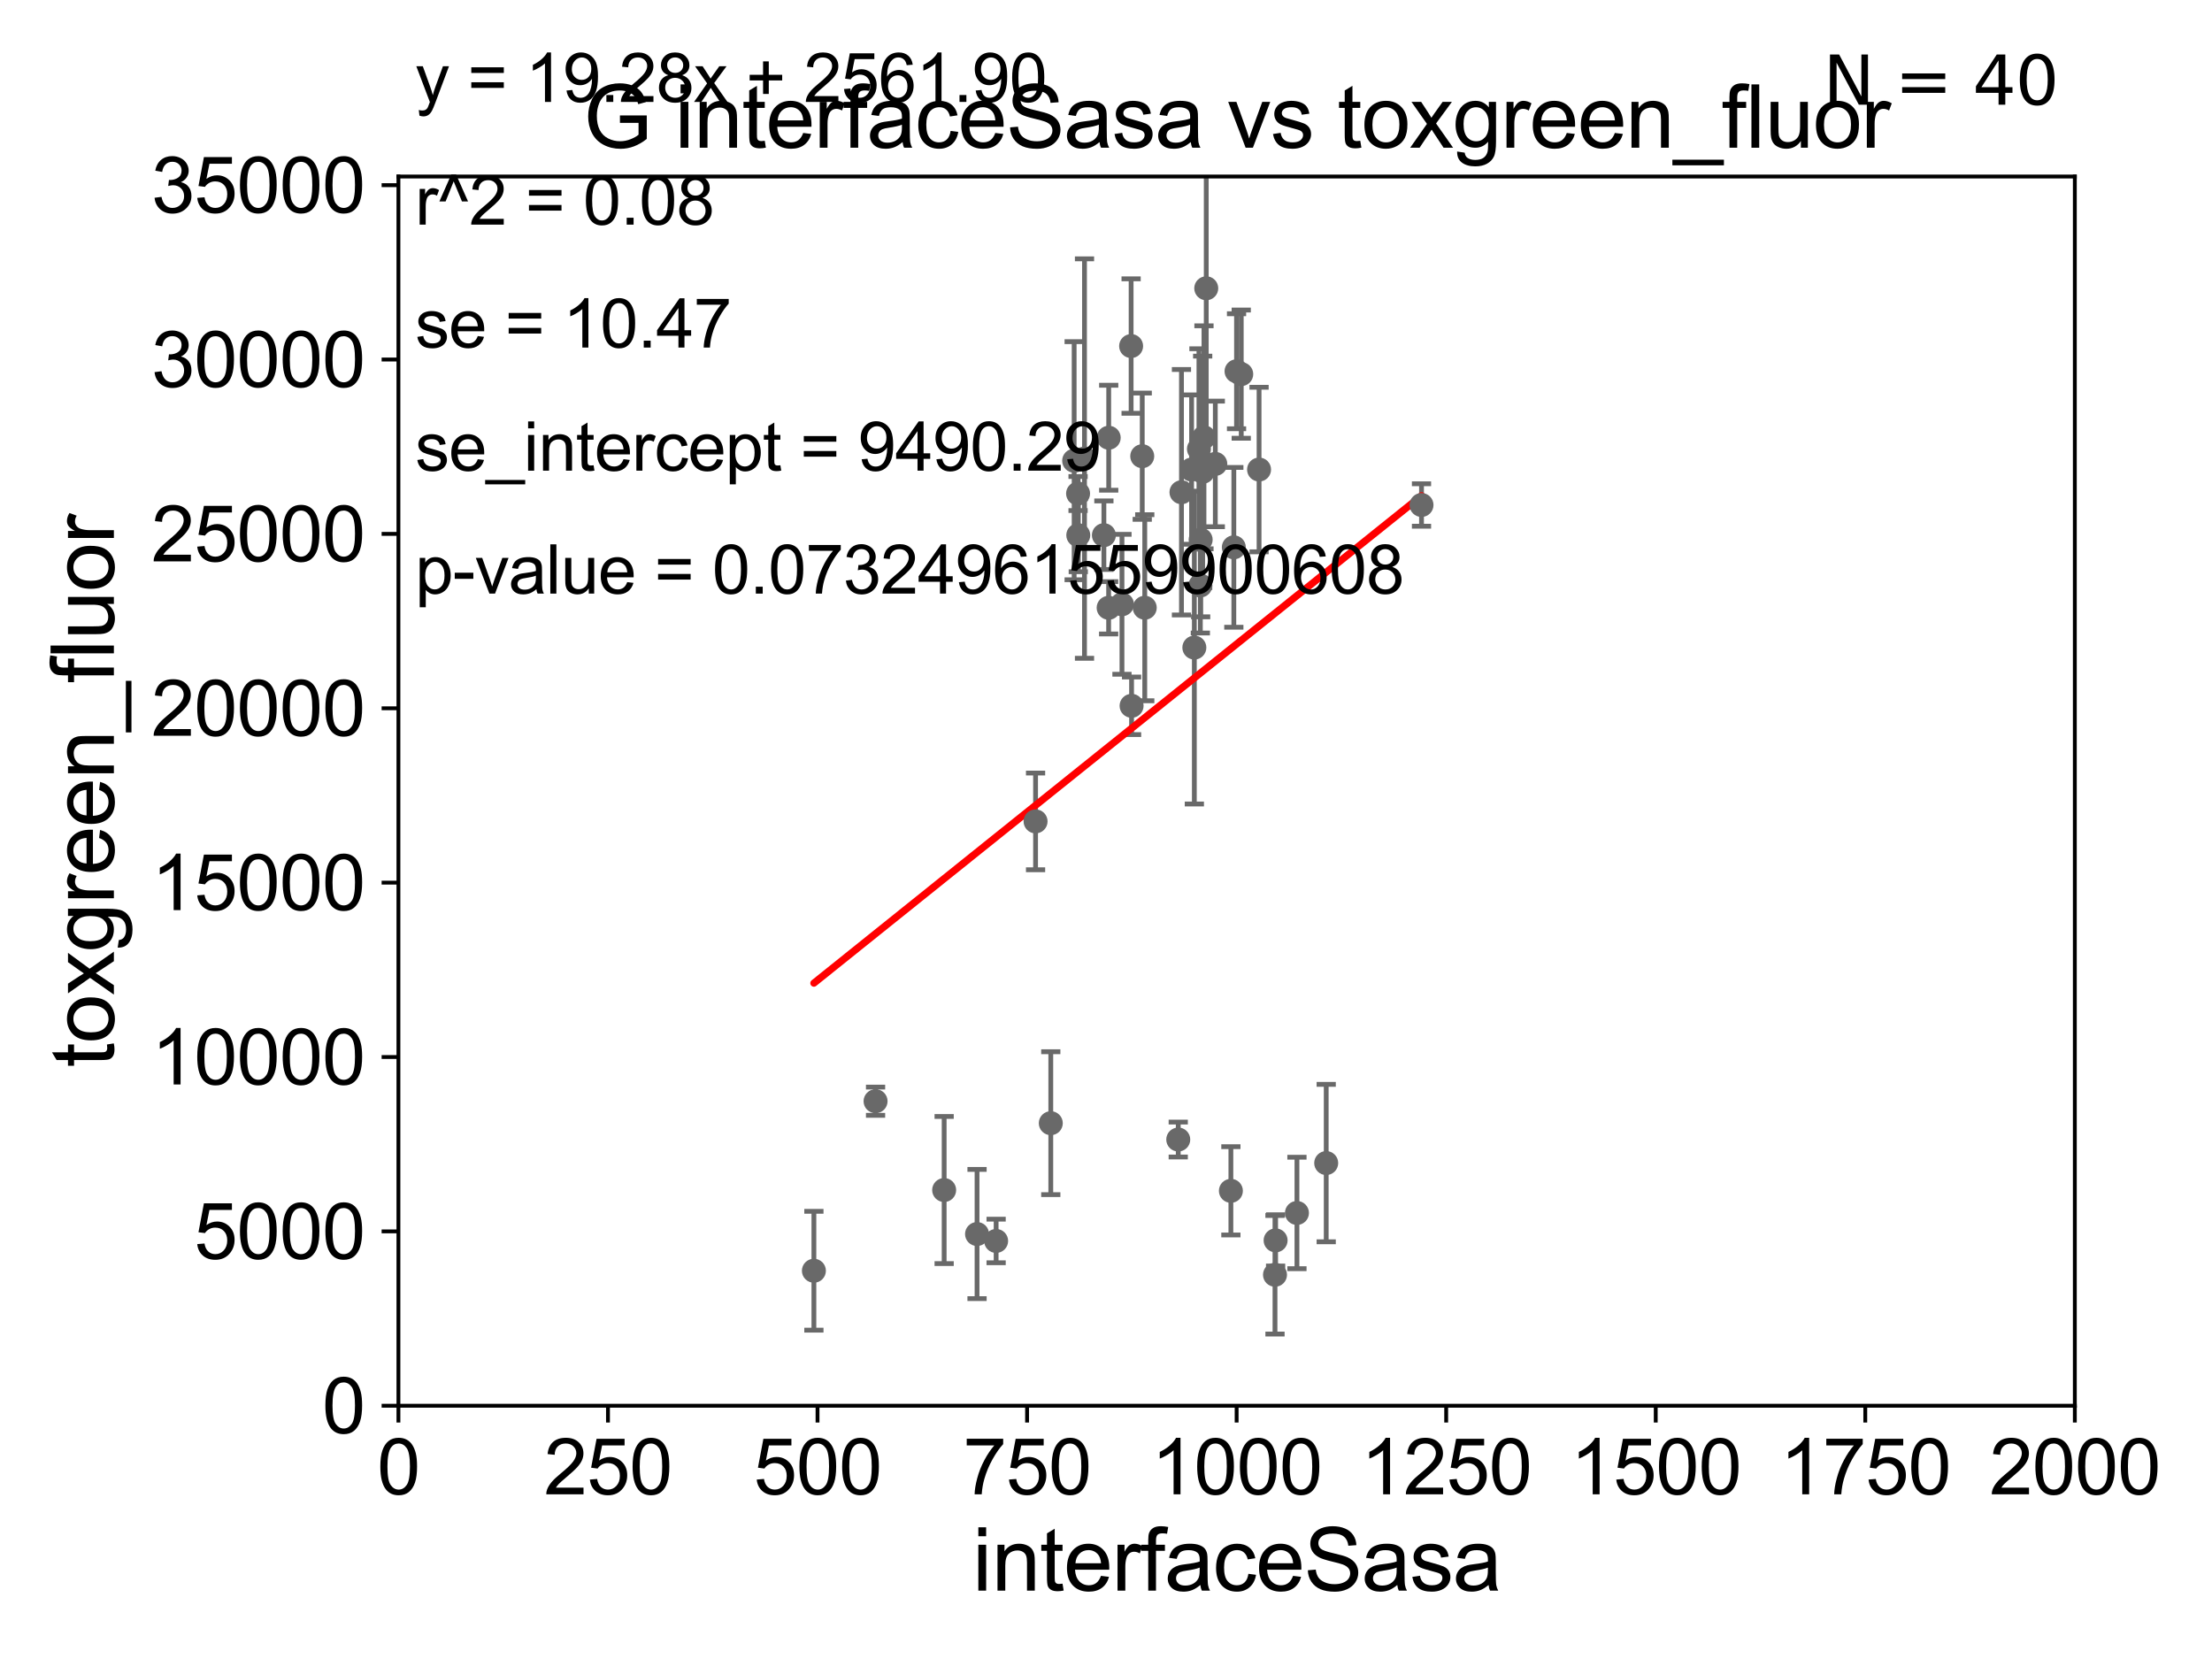 <?xml version="1.0" encoding="utf-8" standalone="no"?>
<!DOCTYPE svg PUBLIC "-//W3C//DTD SVG 1.1//EN"
  "http://www.w3.org/Graphics/SVG/1.1/DTD/svg11.dtd">
<svg xmlns:xlink="http://www.w3.org/1999/xlink" width="460.8pt" height="345.6pt" viewBox="0 0 460.8 345.6" xmlns="http://www.w3.org/2000/svg" version="1.1">
 <defs>
  <style type="text/css">*{stroke-linejoin: round; stroke-linecap: butt}</style>
 </defs>
 <g id="figure_1">
  <g id="patch_1">
   <path d="M 0 345.6 
L 460.8 345.6 
L 460.8 0 
L 0 0 
z
" style="fill: #ffffff"/>
  </g>
  <g id="axes_1">
   <g id="patch_2">
    <path d="M 83 292.84 
L 432.225 292.84 
L 432.225 36.775 
L 83 36.775 
z
" style="fill: #ffffff"/>
   </g>
   <g id="PathCollection_1">
    <defs>
     <path id="mbe4b1eb2db" d="M 0 1.118 
C 0.297 1.118 0.581 1 0.791 0.791 
C 1 0.581 1.118 0.297 1.118 0 
C 1.118 -0.297 1 -0.581 0.791 -0.791 
C 0.581 -1 0.297 -1.118 0 -1.118 
C -0.297 -1.118 -0.581 -1 -0.791 -0.791 
C -1 -0.581 -1.118 -0.297 -1.118 0 
C -1.118 0.297 -1 0.581 -0.791 0.791 
C -0.581 1 -0.297 1.118 0 1.118 
z
" style="stroke: #696969"/>
    </defs>
    <g clip-path="url(#p6bf20ec12b)">
     <use xlink:href="#mbe4b1eb2db" x="230.949" y="126.613" style="fill: #696969; stroke: #696969"/>
     <use xlink:href="#mbe4b1eb2db" x="225.922" y="95.527" style="fill: #696969; stroke: #696969"/>
     <use xlink:href="#mbe4b1eb2db" x="250.118" y="112.428" style="fill: #696969; stroke: #696969"/>
     <use xlink:href="#mbe4b1eb2db" x="246.121" y="102.541" style="fill: #696969; stroke: #696969"/>
     <use xlink:href="#mbe4b1eb2db" x="223.767" y="95.974" style="fill: #696969; stroke: #696969"/>
     <use xlink:href="#mbe4b1eb2db" x="237.949" y="95.033" style="fill: #696969; stroke: #696969"/>
     <use xlink:href="#mbe4b1eb2db" x="265.606" y="265.558" style="fill: #696969; stroke: #696969"/>
     <use xlink:href="#mbe4b1eb2db" x="229.961" y="111.489" style="fill: #696969; stroke: #696969"/>
     <use xlink:href="#mbe4b1eb2db" x="224.583" y="102.813" style="fill: #696969; stroke: #696969"/>
     <use xlink:href="#mbe4b1eb2db" x="224.626" y="111.488" style="fill: #696969; stroke: #696969"/>
     <use xlink:href="#mbe4b1eb2db" x="256.416" y="248.073" style="fill: #696969; stroke: #696969"/>
     <use xlink:href="#mbe4b1eb2db" x="230.965" y="91.187" style="fill: #696969; stroke: #696969"/>
     <use xlink:href="#mbe4b1eb2db" x="265.732" y="258.394" style="fill: #696969; stroke: #696969"/>
     <use xlink:href="#mbe4b1eb2db" x="245.451" y="237.384" style="fill: #696969; stroke: #696969"/>
     <use xlink:href="#mbe4b1eb2db" x="253.17" y="96.642" style="fill: #696969; stroke: #696969"/>
     <use xlink:href="#mbe4b1eb2db" x="250.81" y="91.102" style="fill: #696969; stroke: #696969"/>
     <use xlink:href="#mbe4b1eb2db" x="257.593" y="77.339" style="fill: #696969; stroke: #696969"/>
     <use xlink:href="#mbe4b1eb2db" x="248.805" y="134.903" style="fill: #696969; stroke: #696969"/>
     <use xlink:href="#mbe4b1eb2db" x="203.535" y="257.071" style="fill: #696969; stroke: #696969"/>
     <use xlink:href="#mbe4b1eb2db" x="262.287" y="97.813" style="fill: #696969; stroke: #696969"/>
     <use xlink:href="#mbe4b1eb2db" x="196.685" y="247.906" style="fill: #696969; stroke: #696969"/>
     <use xlink:href="#mbe4b1eb2db" x="276.273" y="242.287" style="fill: #696969; stroke: #696969"/>
     <use xlink:href="#mbe4b1eb2db" x="249.762" y="93.526" style="fill: #696969; stroke: #696969"/>
     <use xlink:href="#mbe4b1eb2db" x="235.632" y="72.091" style="fill: #696969; stroke: #696969"/>
     <use xlink:href="#mbe4b1eb2db" x="250.539" y="98.294" style="fill: #696969; stroke: #696969"/>
     <use xlink:href="#mbe4b1eb2db" x="235.728" y="147.034" style="fill: #696969; stroke: #696969"/>
     <use xlink:href="#mbe4b1eb2db" x="258.573" y="77.939" style="fill: #696969; stroke: #696969"/>
     <use xlink:href="#mbe4b1eb2db" x="182.396" y="229.401" style="fill: #696969; stroke: #696969"/>
     <use xlink:href="#mbe4b1eb2db" x="248.227" y="97.821" style="fill: #696969; stroke: #696969"/>
     <use xlink:href="#mbe4b1eb2db" x="250.055" y="121.968" style="fill: #696969; stroke: #696969"/>
     <use xlink:href="#mbe4b1eb2db" x="251.283" y="60.054" style="fill: #696969; stroke: #696969"/>
     <use xlink:href="#mbe4b1eb2db" x="218.899" y="233.98" style="fill: #696969; stroke: #696969"/>
     <use xlink:href="#mbe4b1eb2db" x="270.178" y="252.683" style="fill: #696969; stroke: #696969"/>
     <use xlink:href="#mbe4b1eb2db" x="296.125" y="105.2" style="fill: #696969; stroke: #696969"/>
     <use xlink:href="#mbe4b1eb2db" x="233.726" y="125.886" style="fill: #696969; stroke: #696969"/>
     <use xlink:href="#mbe4b1eb2db" x="169.55" y="264.717" style="fill: #696969; stroke: #696969"/>
     <use xlink:href="#mbe4b1eb2db" x="207.511" y="258.514" style="fill: #696969; stroke: #696969"/>
     <use xlink:href="#mbe4b1eb2db" x="257.029" y="114.019" style="fill: #696969; stroke: #696969"/>
     <use xlink:href="#mbe4b1eb2db" x="238.473" y="126.6" style="fill: #696969; stroke: #696969"/>
     <use xlink:href="#mbe4b1eb2db" x="215.728" y="171.111" style="fill: #696969; stroke: #696969"/>
    </g>
   </g>
   <g id="matplotlib.axis_1">
    <g id="xtick_1">
     <g id="line2d_1">
      <defs>
       <path id="me85109cc66" d="M 0 0 
L 0 3.5 
" style="stroke: #000000; stroke-width: 0.8"/>
      </defs>
      <g>
       <use xlink:href="#me85109cc66" x="83" y="292.84" style="stroke: #000000; stroke-width: 0.8"/>
      </g>
     </g>
     <g id="text_1">
      <!-- 0 -->
      <g transform="translate(78.551 311.293)scale(0.16 -0.16)">
       <defs>
        <path id="ArialMT-30" d="M 266 2259 
Q 266 3072 433 3567 
Q 600 4063 929 4331 
Q 1259 4600 1759 4600 
Q 2128 4600 2406 4451 
Q 2684 4303 2865 4023 
Q 3047 3744 3150 3342 
Q 3253 2941 3253 2259 
Q 3253 1453 3087 958 
Q 2922 463 2592 192 
Q 2263 -78 1759 -78 
Q 1097 -78 719 397 
Q 266 969 266 2259 
z
M 844 2259 
Q 844 1131 1108 757 
Q 1372 384 1759 384 
Q 2147 384 2411 759 
Q 2675 1134 2675 2259 
Q 2675 3391 2411 3762 
Q 2147 4134 1753 4134 
Q 1366 4134 1134 3806 
Q 844 3388 844 2259 
z
" transform="scale(0.016)"/>
       </defs>
       <use xlink:href="#ArialMT-30"/>
      </g>
     </g>
    </g>
    <g id="xtick_2">
     <g id="line2d_2">
      <g>
       <use xlink:href="#me85109cc66" x="126.653" y="292.84" style="stroke: #000000; stroke-width: 0.8"/>
      </g>
     </g>
     <g id="text_2">
      <!-- 250 -->
      <g transform="translate(113.307 311.293)scale(0.16 -0.16)">
       <defs>
        <path id="ArialMT-32" d="M 3222 541 
L 3222 0 
L 194 0 
Q 188 203 259 391 
Q 375 700 629 1000 
Q 884 1300 1366 1694 
Q 2113 2306 2375 2664 
Q 2638 3022 2638 3341 
Q 2638 3675 2398 3904 
Q 2159 4134 1775 4134 
Q 1369 4134 1125 3890 
Q 881 3647 878 3216 
L 300 3275 
Q 359 3922 746 4261 
Q 1134 4600 1788 4600 
Q 2447 4600 2831 4234 
Q 3216 3869 3216 3328 
Q 3216 3053 3103 2787 
Q 2991 2522 2730 2228 
Q 2469 1934 1863 1422 
Q 1356 997 1212 845 
Q 1069 694 975 541 
L 3222 541 
z
" transform="scale(0.016)"/>
        <path id="ArialMT-35" d="M 266 1200 
L 856 1250 
Q 922 819 1161 601 
Q 1400 384 1738 384 
Q 2144 384 2425 690 
Q 2706 997 2706 1503 
Q 2706 1984 2436 2262 
Q 2166 2541 1728 2541 
Q 1456 2541 1237 2417 
Q 1019 2294 894 2097 
L 366 2166 
L 809 4519 
L 3088 4519 
L 3088 3981 
L 1259 3981 
L 1013 2750 
Q 1425 3038 1878 3038 
Q 2478 3038 2890 2622 
Q 3303 2206 3303 1553 
Q 3303 931 2941 478 
Q 2500 -78 1738 -78 
Q 1113 -78 717 272 
Q 322 622 266 1200 
z
" transform="scale(0.016)"/>
       </defs>
       <use xlink:href="#ArialMT-32"/>
       <use xlink:href="#ArialMT-35" x="55.615"/>
       <use xlink:href="#ArialMT-30" x="111.23"/>
      </g>
     </g>
    </g>
    <g id="xtick_3">
     <g id="line2d_3">
      <g>
       <use xlink:href="#me85109cc66" x="170.306" y="292.84" style="stroke: #000000; stroke-width: 0.8"/>
      </g>
     </g>
     <g id="text_3">
      <!-- 500 -->
      <g transform="translate(156.96 311.293)scale(0.16 -0.16)">
       <use xlink:href="#ArialMT-35"/>
       <use xlink:href="#ArialMT-30" x="55.615"/>
       <use xlink:href="#ArialMT-30" x="111.23"/>
      </g>
     </g>
    </g>
    <g id="xtick_4">
     <g id="line2d_4">
      <g>
       <use xlink:href="#me85109cc66" x="213.959" y="292.84" style="stroke: #000000; stroke-width: 0.8"/>
      </g>
     </g>
     <g id="text_4">
      <!-- 750 -->
      <g transform="translate(200.613 311.293)scale(0.16 -0.16)">
       <defs>
        <path id="ArialMT-37" d="M 303 3981 
L 303 4522 
L 3269 4522 
L 3269 4084 
Q 2831 3619 2401 2847 
Q 1972 2075 1738 1259 
Q 1569 684 1522 0 
L 944 0 
Q 953 541 1156 1306 
Q 1359 2072 1739 2783 
Q 2119 3494 2547 3981 
L 303 3981 
z
" transform="scale(0.016)"/>
       </defs>
       <use xlink:href="#ArialMT-37"/>
       <use xlink:href="#ArialMT-35" x="55.615"/>
       <use xlink:href="#ArialMT-30" x="111.23"/>
      </g>
     </g>
    </g>
    <g id="xtick_5">
     <g id="line2d_5">
      <g>
       <use xlink:href="#me85109cc66" x="257.613" y="292.84" style="stroke: #000000; stroke-width: 0.8"/>
      </g>
     </g>
     <g id="text_5">
      <!-- 1000 -->
      <g transform="translate(239.817 311.293)scale(0.16 -0.16)">
       <defs>
        <path id="ArialMT-31" d="M 2384 0 
L 1822 0 
L 1822 3584 
Q 1619 3391 1289 3197 
Q 959 3003 697 2906 
L 697 3450 
Q 1169 3672 1522 3987 
Q 1875 4303 2022 4600 
L 2384 4600 
L 2384 0 
z
" transform="scale(0.016)"/>
       </defs>
       <use xlink:href="#ArialMT-31"/>
       <use xlink:href="#ArialMT-30" x="55.615"/>
       <use xlink:href="#ArialMT-30" x="111.23"/>
       <use xlink:href="#ArialMT-30" x="166.846"/>
      </g>
     </g>
    </g>
    <g id="xtick_6">
     <g id="line2d_6">
      <g>
       <use xlink:href="#me85109cc66" x="301.266" y="292.84" style="stroke: #000000; stroke-width: 0.8"/>
      </g>
     </g>
     <g id="text_6">
      <!-- 1250 -->
      <g transform="translate(283.471 311.293)scale(0.16 -0.16)">
       <use xlink:href="#ArialMT-31"/>
       <use xlink:href="#ArialMT-32" x="55.615"/>
       <use xlink:href="#ArialMT-35" x="111.23"/>
       <use xlink:href="#ArialMT-30" x="166.846"/>
      </g>
     </g>
    </g>
    <g id="xtick_7">
     <g id="line2d_7">
      <g>
       <use xlink:href="#me85109cc66" x="344.919" y="292.84" style="stroke: #000000; stroke-width: 0.8"/>
      </g>
     </g>
     <g id="text_7">
      <!-- 1500 -->
      <g transform="translate(327.124 311.293)scale(0.16 -0.16)">
       <use xlink:href="#ArialMT-31"/>
       <use xlink:href="#ArialMT-35" x="55.615"/>
       <use xlink:href="#ArialMT-30" x="111.23"/>
       <use xlink:href="#ArialMT-30" x="166.846"/>
      </g>
     </g>
    </g>
    <g id="xtick_8">
     <g id="line2d_8">
      <g>
       <use xlink:href="#me85109cc66" x="388.572" y="292.84" style="stroke: #000000; stroke-width: 0.8"/>
      </g>
     </g>
     <g id="text_8">
      <!-- 1750 -->
      <g transform="translate(370.777 311.293)scale(0.16 -0.16)">
       <use xlink:href="#ArialMT-31"/>
       <use xlink:href="#ArialMT-37" x="55.615"/>
       <use xlink:href="#ArialMT-35" x="111.23"/>
       <use xlink:href="#ArialMT-30" x="166.846"/>
      </g>
     </g>
    </g>
    <g id="xtick_9">
     <g id="line2d_9">
      <g>
       <use xlink:href="#me85109cc66" x="432.225" y="292.84" style="stroke: #000000; stroke-width: 0.8"/>
      </g>
     </g>
     <g id="text_9">
      <!-- 2000 -->
      <g transform="translate(414.43 311.293)scale(0.16 -0.16)">
       <use xlink:href="#ArialMT-32"/>
       <use xlink:href="#ArialMT-30" x="55.615"/>
       <use xlink:href="#ArialMT-30" x="111.23"/>
       <use xlink:href="#ArialMT-30" x="166.846"/>
      </g>
     </g>
    </g>
    <g id="text_10">
     <!-- interfaceSasa -->
     <g transform="translate(202.583 331.357)scale(0.18 -0.18)">
      <defs>
       <path id="ArialMT-69" d="M 425 3934 
L 425 4581 
L 988 4581 
L 988 3934 
L 425 3934 
z
M 425 0 
L 425 3319 
L 988 3319 
L 988 0 
L 425 0 
z
" transform="scale(0.016)"/>
       <path id="ArialMT-6e" d="M 422 0 
L 422 3319 
L 928 3319 
L 928 2847 
Q 1294 3394 1984 3394 
Q 2284 3394 2536 3286 
Q 2788 3178 2913 3003 
Q 3038 2828 3088 2588 
Q 3119 2431 3119 2041 
L 3119 0 
L 2556 0 
L 2556 2019 
Q 2556 2363 2490 2533 
Q 2425 2703 2258 2804 
Q 2091 2906 1866 2906 
Q 1506 2906 1245 2678 
Q 984 2450 984 1813 
L 984 0 
L 422 0 
z
" transform="scale(0.016)"/>
       <path id="ArialMT-74" d="M 1650 503 
L 1731 6 
Q 1494 -44 1306 -44 
Q 1000 -44 831 53 
Q 663 150 594 308 
Q 525 466 525 972 
L 525 2881 
L 113 2881 
L 113 3319 
L 525 3319 
L 525 4141 
L 1084 4478 
L 1084 3319 
L 1650 3319 
L 1650 2881 
L 1084 2881 
L 1084 941 
Q 1084 700 1114 631 
Q 1144 563 1211 522 
Q 1278 481 1403 481 
Q 1497 481 1650 503 
z
" transform="scale(0.016)"/>
       <path id="ArialMT-65" d="M 2694 1069 
L 3275 997 
Q 3138 488 2766 206 
Q 2394 -75 1816 -75 
Q 1088 -75 661 373 
Q 234 822 234 1631 
Q 234 2469 665 2931 
Q 1097 3394 1784 3394 
Q 2450 3394 2872 2941 
Q 3294 2488 3294 1666 
Q 3294 1616 3291 1516 
L 816 1516 
Q 847 969 1125 678 
Q 1403 388 1819 388 
Q 2128 388 2347 550 
Q 2566 713 2694 1069 
z
M 847 1978 
L 2700 1978 
Q 2663 2397 2488 2606 
Q 2219 2931 1791 2931 
Q 1403 2931 1139 2672 
Q 875 2413 847 1978 
z
" transform="scale(0.016)"/>
       <path id="ArialMT-72" d="M 416 0 
L 416 3319 
L 922 3319 
L 922 2816 
Q 1116 3169 1280 3281 
Q 1444 3394 1641 3394 
Q 1925 3394 2219 3213 
L 2025 2691 
Q 1819 2813 1613 2813 
Q 1428 2813 1281 2702 
Q 1134 2591 1072 2394 
Q 978 2094 978 1738 
L 978 0 
L 416 0 
z
" transform="scale(0.016)"/>
       <path id="ArialMT-66" d="M 556 0 
L 556 2881 
L 59 2881 
L 59 3319 
L 556 3319 
L 556 3672 
Q 556 4006 616 4169 
Q 697 4388 901 4523 
Q 1106 4659 1475 4659 
Q 1713 4659 2000 4603 
L 1916 4113 
Q 1741 4144 1584 4144 
Q 1328 4144 1222 4034 
Q 1116 3925 1116 3625 
L 1116 3319 
L 1763 3319 
L 1763 2881 
L 1116 2881 
L 1116 0 
L 556 0 
z
" transform="scale(0.016)"/>
       <path id="ArialMT-61" d="M 2588 409 
Q 2275 144 1986 34 
Q 1697 -75 1366 -75 
Q 819 -75 525 192 
Q 231 459 231 875 
Q 231 1119 342 1320 
Q 453 1522 633 1644 
Q 813 1766 1038 1828 
Q 1203 1872 1538 1913 
Q 2219 1994 2541 2106 
Q 2544 2222 2544 2253 
Q 2544 2597 2384 2738 
Q 2169 2928 1744 2928 
Q 1347 2928 1158 2789 
Q 969 2650 878 2297 
L 328 2372 
Q 403 2725 575 2942 
Q 747 3159 1072 3276 
Q 1397 3394 1825 3394 
Q 2250 3394 2515 3294 
Q 2781 3194 2906 3042 
Q 3031 2891 3081 2659 
Q 3109 2516 3109 2141 
L 3109 1391 
Q 3109 606 3145 398 
Q 3181 191 3288 0 
L 2700 0 
Q 2613 175 2588 409 
z
M 2541 1666 
Q 2234 1541 1622 1453 
Q 1275 1403 1131 1340 
Q 988 1278 909 1158 
Q 831 1038 831 891 
Q 831 666 1001 516 
Q 1172 366 1500 366 
Q 1825 366 2078 508 
Q 2331 650 2450 897 
Q 2541 1088 2541 1459 
L 2541 1666 
z
" transform="scale(0.016)"/>
       <path id="ArialMT-63" d="M 2588 1216 
L 3141 1144 
Q 3050 572 2676 248 
Q 2303 -75 1759 -75 
Q 1078 -75 664 370 
Q 250 816 250 1647 
Q 250 2184 428 2587 
Q 606 2991 970 3192 
Q 1334 3394 1763 3394 
Q 2303 3394 2647 3120 
Q 2991 2847 3088 2344 
L 2541 2259 
Q 2463 2594 2264 2762 
Q 2066 2931 1784 2931 
Q 1359 2931 1093 2626 
Q 828 2322 828 1663 
Q 828 994 1084 691 
Q 1341 388 1753 388 
Q 2084 388 2306 591 
Q 2528 794 2588 1216 
z
" transform="scale(0.016)"/>
       <path id="ArialMT-53" d="M 288 1472 
L 859 1522 
Q 900 1178 1048 958 
Q 1197 738 1509 602 
Q 1822 466 2213 466 
Q 2559 466 2825 569 
Q 3091 672 3220 851 
Q 3350 1031 3350 1244 
Q 3350 1459 3225 1620 
Q 3100 1781 2813 1891 
Q 2628 1963 1997 2114 
Q 1366 2266 1113 2400 
Q 784 2572 623 2826 
Q 463 3081 463 3397 
Q 463 3744 659 4045 
Q 856 4347 1234 4503 
Q 1613 4659 2075 4659 
Q 2584 4659 2973 4495 
Q 3363 4331 3572 4012 
Q 3781 3694 3797 3291 
L 3216 3247 
Q 3169 3681 2898 3903 
Q 2628 4125 2100 4125 
Q 1550 4125 1298 3923 
Q 1047 3722 1047 3438 
Q 1047 3191 1225 3031 
Q 1400 2872 2139 2705 
Q 2878 2538 3153 2413 
Q 3553 2228 3743 1945 
Q 3934 1663 3934 1294 
Q 3934 928 3725 604 
Q 3516 281 3123 101 
Q 2731 -78 2241 -78 
Q 1619 -78 1198 103 
Q 778 284 539 648 
Q 300 1013 288 1472 
z
" transform="scale(0.016)"/>
       <path id="ArialMT-73" d="M 197 991 
L 753 1078 
Q 800 744 1014 566 
Q 1228 388 1613 388 
Q 2000 388 2187 545 
Q 2375 703 2375 916 
Q 2375 1106 2209 1216 
Q 2094 1291 1634 1406 
Q 1016 1563 777 1677 
Q 538 1791 414 1992 
Q 291 2194 291 2438 
Q 291 2659 392 2848 
Q 494 3038 669 3163 
Q 800 3259 1026 3326 
Q 1253 3394 1513 3394 
Q 1903 3394 2198 3281 
Q 2494 3169 2634 2976 
Q 2775 2784 2828 2463 
L 2278 2388 
Q 2241 2644 2061 2787 
Q 1881 2931 1553 2931 
Q 1166 2931 1000 2803 
Q 834 2675 834 2503 
Q 834 2394 903 2306 
Q 972 2216 1119 2156 
Q 1203 2125 1616 2013 
Q 2213 1853 2448 1751 
Q 2684 1650 2818 1456 
Q 2953 1263 2953 975 
Q 2953 694 2789 445 
Q 2625 197 2315 61 
Q 2006 -75 1616 -75 
Q 969 -75 630 194 
Q 291 463 197 991 
z
" transform="scale(0.016)"/>
      </defs>
      <use xlink:href="#ArialMT-69"/>
      <use xlink:href="#ArialMT-6e" x="22.217"/>
      <use xlink:href="#ArialMT-74" x="77.832"/>
      <use xlink:href="#ArialMT-65" x="105.615"/>
      <use xlink:href="#ArialMT-72" x="161.23"/>
      <use xlink:href="#ArialMT-66" x="194.531"/>
      <use xlink:href="#ArialMT-61" x="222.314"/>
      <use xlink:href="#ArialMT-63" x="277.93"/>
      <use xlink:href="#ArialMT-65" x="327.93"/>
      <use xlink:href="#ArialMT-53" x="383.545"/>
      <use xlink:href="#ArialMT-61" x="450.244"/>
      <use xlink:href="#ArialMT-73" x="505.859"/>
      <use xlink:href="#ArialMT-61" x="555.859"/>
     </g>
    </g>
   </g>
   <g id="matplotlib.axis_2">
    <g id="ytick_1">
     <g id="line2d_10">
      <defs>
       <path id="m6f087f80c7" d="M 0 0 
L -3.5 0 
" style="stroke: #000000; stroke-width: 0.8"/>
      </defs>
      <g>
       <use xlink:href="#m6f087f80c7" x="83" y="292.84" style="stroke: #000000; stroke-width: 0.8"/>
      </g>
     </g>
     <g id="text_11">
      <!-- 0 -->
      <g transform="translate(67.103 298.566)scale(0.16 -0.16)">
       <use xlink:href="#ArialMT-30"/>
      </g>
     </g>
    </g>
    <g id="ytick_2">
     <g id="line2d_11">
      <g>
       <use xlink:href="#m6f087f80c7" x="83" y="256.516" style="stroke: #000000; stroke-width: 0.8"/>
      </g>
     </g>
     <g id="text_12">
      <!-- 5000 -->
      <g transform="translate(40.41 262.242)scale(0.16 -0.16)">
       <use xlink:href="#ArialMT-35"/>
       <use xlink:href="#ArialMT-30" x="55.615"/>
       <use xlink:href="#ArialMT-30" x="111.23"/>
       <use xlink:href="#ArialMT-30" x="166.846"/>
      </g>
     </g>
    </g>
    <g id="ytick_3">
     <g id="line2d_12">
      <g>
       <use xlink:href="#m6f087f80c7" x="83" y="220.192" style="stroke: #000000; stroke-width: 0.8"/>
      </g>
     </g>
     <g id="text_13">
      <!-- 10000 -->
      <g transform="translate(31.512 225.918)scale(0.16 -0.16)">
       <use xlink:href="#ArialMT-31"/>
       <use xlink:href="#ArialMT-30" x="55.615"/>
       <use xlink:href="#ArialMT-30" x="111.23"/>
       <use xlink:href="#ArialMT-30" x="166.846"/>
       <use xlink:href="#ArialMT-30" x="222.461"/>
      </g>
     </g>
    </g>
    <g id="ytick_4">
     <g id="line2d_13">
      <g>
       <use xlink:href="#m6f087f80c7" x="83" y="183.867" style="stroke: #000000; stroke-width: 0.8"/>
      </g>
     </g>
     <g id="text_14">
      <!-- 15000 -->
      <g transform="translate(31.512 189.594)scale(0.16 -0.16)">
       <use xlink:href="#ArialMT-31"/>
       <use xlink:href="#ArialMT-35" x="55.615"/>
       <use xlink:href="#ArialMT-30" x="111.23"/>
       <use xlink:href="#ArialMT-30" x="166.846"/>
       <use xlink:href="#ArialMT-30" x="222.461"/>
      </g>
     </g>
    </g>
    <g id="ytick_5">
     <g id="line2d_14">
      <g>
       <use xlink:href="#m6f087f80c7" x="83" y="147.543" style="stroke: #000000; stroke-width: 0.8"/>
      </g>
     </g>
     <g id="text_15">
      <!-- 20000 -->
      <g transform="translate(31.512 153.27)scale(0.16 -0.16)">
       <use xlink:href="#ArialMT-32"/>
       <use xlink:href="#ArialMT-30" x="55.615"/>
       <use xlink:href="#ArialMT-30" x="111.23"/>
       <use xlink:href="#ArialMT-30" x="166.846"/>
       <use xlink:href="#ArialMT-30" x="222.461"/>
      </g>
     </g>
    </g>
    <g id="ytick_6">
     <g id="line2d_15">
      <g>
       <use xlink:href="#m6f087f80c7" x="83" y="111.219" style="stroke: #000000; stroke-width: 0.8"/>
      </g>
     </g>
     <g id="text_16">
      <!-- 25000 -->
      <g transform="translate(31.512 116.945)scale(0.16 -0.16)">
       <use xlink:href="#ArialMT-32"/>
       <use xlink:href="#ArialMT-35" x="55.615"/>
       <use xlink:href="#ArialMT-30" x="111.23"/>
       <use xlink:href="#ArialMT-30" x="166.846"/>
       <use xlink:href="#ArialMT-30" x="222.461"/>
      </g>
     </g>
    </g>
    <g id="ytick_7">
     <g id="line2d_16">
      <g>
       <use xlink:href="#m6f087f80c7" x="83" y="74.895" style="stroke: #000000; stroke-width: 0.8"/>
      </g>
     </g>
     <g id="text_17">
      <!-- 30000 -->
      <g transform="translate(31.512 80.621)scale(0.16 -0.16)">
       <defs>
        <path id="ArialMT-33" d="M 269 1209 
L 831 1284 
Q 928 806 1161 595 
Q 1394 384 1728 384 
Q 2125 384 2398 659 
Q 2672 934 2672 1341 
Q 2672 1728 2419 1979 
Q 2166 2231 1775 2231 
Q 1616 2231 1378 2169 
L 1441 2663 
Q 1497 2656 1531 2656 
Q 1891 2656 2178 2843 
Q 2466 3031 2466 3422 
Q 2466 3731 2256 3934 
Q 2047 4138 1716 4138 
Q 1388 4138 1169 3931 
Q 950 3725 888 3313 
L 325 3413 
Q 428 3978 793 4289 
Q 1159 4600 1703 4600 
Q 2078 4600 2393 4439 
Q 2709 4278 2876 4000 
Q 3044 3722 3044 3409 
Q 3044 3113 2884 2869 
Q 2725 2625 2413 2481 
Q 2819 2388 3044 2092 
Q 3269 1797 3269 1353 
Q 3269 753 2831 336 
Q 2394 -81 1725 -81 
Q 1122 -81 723 278 
Q 325 638 269 1209 
z
" transform="scale(0.016)"/>
       </defs>
       <use xlink:href="#ArialMT-33"/>
       <use xlink:href="#ArialMT-30" x="55.615"/>
       <use xlink:href="#ArialMT-30" x="111.23"/>
       <use xlink:href="#ArialMT-30" x="166.846"/>
       <use xlink:href="#ArialMT-30" x="222.461"/>
      </g>
     </g>
    </g>
    <g id="ytick_8">
     <g id="line2d_17">
      <g>
       <use xlink:href="#m6f087f80c7" x="83" y="38.571" style="stroke: #000000; stroke-width: 0.8"/>
      </g>
     </g>
     <g id="text_18">
      <!-- 35000 -->
      <g transform="translate(31.512 44.297)scale(0.16 -0.16)">
       <use xlink:href="#ArialMT-33"/>
       <use xlink:href="#ArialMT-35" x="55.615"/>
       <use xlink:href="#ArialMT-30" x="111.23"/>
       <use xlink:href="#ArialMT-30" x="166.846"/>
       <use xlink:href="#ArialMT-30" x="222.461"/>
      </g>
     </g>
    </g>
    <g id="text_19">
     <!-- toxgreen_fluor -->
     <g transform="translate(23.724 222.34)rotate(-90)scale(0.18 -0.18)">
      <defs>
       <path id="ArialMT-6f" d="M 213 1659 
Q 213 2581 725 3025 
Q 1153 3394 1769 3394 
Q 2453 3394 2887 2945 
Q 3322 2497 3322 1706 
Q 3322 1066 3130 698 
Q 2938 331 2570 128 
Q 2203 -75 1769 -75 
Q 1072 -75 642 372 
Q 213 819 213 1659 
z
M 791 1659 
Q 791 1022 1069 705 
Q 1347 388 1769 388 
Q 2188 388 2466 706 
Q 2744 1025 2744 1678 
Q 2744 2294 2464 2611 
Q 2184 2928 1769 2928 
Q 1347 2928 1069 2612 
Q 791 2297 791 1659 
z
" transform="scale(0.016)"/>
       <path id="ArialMT-78" d="M 47 0 
L 1259 1725 
L 138 3319 
L 841 3319 
L 1350 2541 
Q 1494 2319 1581 2169 
Q 1719 2375 1834 2534 
L 2394 3319 
L 3066 3319 
L 1919 1756 
L 3153 0 
L 2463 0 
L 1781 1031 
L 1600 1309 
L 728 0 
L 47 0 
z
" transform="scale(0.016)"/>
       <path id="ArialMT-67" d="M 319 -275 
L 866 -356 
Q 900 -609 1056 -725 
Q 1266 -881 1628 -881 
Q 2019 -881 2231 -725 
Q 2444 -569 2519 -288 
Q 2563 -116 2559 434 
Q 2191 0 1641 0 
Q 956 0 581 494 
Q 206 988 206 1678 
Q 206 2153 378 2554 
Q 550 2956 876 3175 
Q 1203 3394 1644 3394 
Q 2231 3394 2613 2919 
L 2613 3319 
L 3131 3319 
L 3131 450 
Q 3131 -325 2973 -648 
Q 2816 -972 2473 -1159 
Q 2131 -1347 1631 -1347 
Q 1038 -1347 672 -1080 
Q 306 -813 319 -275 
z
M 784 1719 
Q 784 1066 1043 766 
Q 1303 466 1694 466 
Q 2081 466 2343 764 
Q 2606 1063 2606 1700 
Q 2606 2309 2336 2618 
Q 2066 2928 1684 2928 
Q 1309 2928 1046 2623 
Q 784 2319 784 1719 
z
" transform="scale(0.016)"/>
       <path id="ArialMT-5f" d="M -97 -1272 
L -97 -866 
L 3631 -866 
L 3631 -1272 
L -97 -1272 
z
" transform="scale(0.016)"/>
       <path id="ArialMT-6c" d="M 409 0 
L 409 4581 
L 972 4581 
L 972 0 
L 409 0 
z
" transform="scale(0.016)"/>
       <path id="ArialMT-75" d="M 2597 0 
L 2597 488 
Q 2209 -75 1544 -75 
Q 1250 -75 995 37 
Q 741 150 617 320 
Q 494 491 444 738 
Q 409 903 409 1263 
L 409 3319 
L 972 3319 
L 972 1478 
Q 972 1038 1006 884 
Q 1059 663 1231 536 
Q 1403 409 1656 409 
Q 1909 409 2131 539 
Q 2353 669 2445 892 
Q 2538 1116 2538 1541 
L 2538 3319 
L 3100 3319 
L 3100 0 
L 2597 0 
z
" transform="scale(0.016)"/>
      </defs>
      <use xlink:href="#ArialMT-74"/>
      <use xlink:href="#ArialMT-6f" x="27.783"/>
      <use xlink:href="#ArialMT-78" x="83.398"/>
      <use xlink:href="#ArialMT-67" x="133.398"/>
      <use xlink:href="#ArialMT-72" x="189.014"/>
      <use xlink:href="#ArialMT-65" x="222.314"/>
      <use xlink:href="#ArialMT-65" x="277.93"/>
      <use xlink:href="#ArialMT-6e" x="333.545"/>
      <use xlink:href="#ArialMT-5f" x="389.16"/>
      <use xlink:href="#ArialMT-66" x="444.775"/>
      <use xlink:href="#ArialMT-6c" x="472.559"/>
      <use xlink:href="#ArialMT-75" x="494.775"/>
      <use xlink:href="#ArialMT-6f" x="550.391"/>
      <use xlink:href="#ArialMT-72" x="606.006"/>
     </g>
    </g>
   </g>
   <g id="LineCollection_1">
    <path d="M 230.949 132.064 
L 230.949 121.162 
" clip-path="url(#p6bf20ec12b)" style="fill: none; stroke: #696969"/>
    <path d="M 225.922 137.134 
L 225.922 53.92 
" clip-path="url(#p6bf20ec12b)" style="fill: none; stroke: #696969"/>
    <path d="M 250.118 128.494 
L 250.118 96.362 
" clip-path="url(#p6bf20ec12b)" style="fill: none; stroke: #696969"/>
    <path d="M 246.121 128.111 
L 246.121 76.97 
" clip-path="url(#p6bf20ec12b)" style="fill: none; stroke: #696969"/>
    <path d="M 223.767 120.774 
L 223.767 71.173 
" clip-path="url(#p6bf20ec12b)" style="fill: none; stroke: #696969"/>
    <path d="M 237.949 108.182 
L 237.949 81.885 
" clip-path="url(#p6bf20ec12b)" style="fill: none; stroke: #696969"/>
    <path d="M 265.606 277.906 
L 265.606 253.209 
" clip-path="url(#p6bf20ec12b)" style="fill: none; stroke: #696969"/>
    <path d="M 229.961 118.631 
L 229.961 104.348 
" clip-path="url(#p6bf20ec12b)" style="fill: none; stroke: #696969"/>
    <path d="M 224.583 106.356 
L 224.583 99.27 
" clip-path="url(#p6bf20ec12b)" style="fill: none; stroke: #696969"/>
    <path d="M 224.626 119.104 
L 224.626 103.872 
" clip-path="url(#p6bf20ec12b)" style="fill: none; stroke: #696969"/>
    <path d="M 256.416 257.271 
L 256.416 238.876 
" clip-path="url(#p6bf20ec12b)" style="fill: none; stroke: #696969"/>
    <path d="M 230.965 102.122 
L 230.965 80.251 
" clip-path="url(#p6bf20ec12b)" style="fill: none; stroke: #696969"/>
    <path d="M 265.732 263.737 
L 265.732 253.051 
" clip-path="url(#p6bf20ec12b)" style="fill: none; stroke: #696969"/>
    <path d="M 245.451 241.022 
L 245.451 233.746 
" clip-path="url(#p6bf20ec12b)" style="fill: none; stroke: #696969"/>
    <path d="M 253.17 109.725 
L 253.17 83.558 
" clip-path="url(#p6bf20ec12b)" style="fill: none; stroke: #696969"/>
    <path d="M 250.81 114.329 
L 250.81 67.876 
" clip-path="url(#p6bf20ec12b)" style="fill: none; stroke: #696969"/>
    <path d="M 257.593 89.318 
L 257.593 65.36 
" clip-path="url(#p6bf20ec12b)" style="fill: none; stroke: #696969"/>
    <path d="M 248.805 167.484 
L 248.805 102.322 
" clip-path="url(#p6bf20ec12b)" style="fill: none; stroke: #696969"/>
    <path d="M 203.535 270.53 
L 203.535 243.611 
" clip-path="url(#p6bf20ec12b)" style="fill: none; stroke: #696969"/>
    <path d="M 262.287 114.953 
L 262.287 80.673 
" clip-path="url(#p6bf20ec12b)" style="fill: none; stroke: #696969"/>
    <path d="M 196.685 263.231 
L 196.685 232.581 
" clip-path="url(#p6bf20ec12b)" style="fill: none; stroke: #696969"/>
    <path d="M 276.273 258.685 
L 276.273 225.89 
" clip-path="url(#p6bf20ec12b)" style="fill: none; stroke: #696969"/>
    <path d="M 249.762 114.398 
L 249.762 72.653 
" clip-path="url(#p6bf20ec12b)" style="fill: none; stroke: #696969"/>
    <path d="M 235.632 86.098 
L 235.632 58.084 
" clip-path="url(#p6bf20ec12b)" style="fill: none; stroke: #696969"/>
    <path d="M 250.539 122.401 
L 250.539 74.187 
" clip-path="url(#p6bf20ec12b)" style="fill: none; stroke: #696969"/>
    <path d="M 235.728 153.03 
L 235.728 141.037 
" clip-path="url(#p6bf20ec12b)" style="fill: none; stroke: #696969"/>
    <path d="M 258.573 91.293 
L 258.573 64.584 
" clip-path="url(#p6bf20ec12b)" style="fill: none; stroke: #696969"/>
    <path d="M 182.396 232.34 
L 182.396 226.463 
" clip-path="url(#p6bf20ec12b)" style="fill: none; stroke: #696969"/>
    <path d="M 248.227 113.372 
L 248.227 82.269 
" clip-path="url(#p6bf20ec12b)" style="fill: none; stroke: #696969"/>
    <path d="M 250.055 131.871 
L 250.055 112.064 
" clip-path="url(#p6bf20ec12b)" style="fill: none; stroke: #696969"/>
    <path d="M 251.283 94.883 
L 251.283 25.225 
" clip-path="url(#p6bf20ec12b)" style="fill: none; stroke: #696969"/>
    <path d="M 218.899 248.866 
L 218.899 219.094 
" clip-path="url(#p6bf20ec12b)" style="fill: none; stroke: #696969"/>
    <path d="M 270.178 264.289 
L 270.178 241.076 
" clip-path="url(#p6bf20ec12b)" style="fill: none; stroke: #696969"/>
    <path d="M 296.125 109.621 
L 296.125 100.78 
" clip-path="url(#p6bf20ec12b)" style="fill: none; stroke: #696969"/>
    <path d="M 233.726 140.457 
L 233.726 111.314 
" clip-path="url(#p6bf20ec12b)" style="fill: none; stroke: #696969"/>
    <path d="M 169.55 277.093 
L 169.55 252.34 
" clip-path="url(#p6bf20ec12b)" style="fill: none; stroke: #696969"/>
    <path d="M 207.511 263.053 
L 207.511 253.975 
" clip-path="url(#p6bf20ec12b)" style="fill: none; stroke: #696969"/>
    <path d="M 257.029 130.665 
L 257.029 97.373 
" clip-path="url(#p6bf20ec12b)" style="fill: none; stroke: #696969"/>
    <path d="M 238.473 145.98 
L 238.473 107.219 
" clip-path="url(#p6bf20ec12b)" style="fill: none; stroke: #696969"/>
    <path d="M 215.728 181.185 
L 215.728 161.038 
" clip-path="url(#p6bf20ec12b)" style="fill: none; stroke: #696969"/>
   </g>
   <g id="line2d_18">
    <defs>
     <path id="m63eae8e89f" d="M 2 0 
L -2 -0 
" style="stroke: #696969"/>
    </defs>
    <g clip-path="url(#p6bf20ec12b)">
     <use xlink:href="#m63eae8e89f" x="230.949" y="132.064" style="fill: #696969; stroke: #696969"/>
     <use xlink:href="#m63eae8e89f" x="225.922" y="137.134" style="fill: #696969; stroke: #696969"/>
     <use xlink:href="#m63eae8e89f" x="250.118" y="128.494" style="fill: #696969; stroke: #696969"/>
     <use xlink:href="#m63eae8e89f" x="246.121" y="128.111" style="fill: #696969; stroke: #696969"/>
     <use xlink:href="#m63eae8e89f" x="223.767" y="120.774" style="fill: #696969; stroke: #696969"/>
     <use xlink:href="#m63eae8e89f" x="237.949" y="108.182" style="fill: #696969; stroke: #696969"/>
     <use xlink:href="#m63eae8e89f" x="265.606" y="277.906" style="fill: #696969; stroke: #696969"/>
     <use xlink:href="#m63eae8e89f" x="229.961" y="118.631" style="fill: #696969; stroke: #696969"/>
     <use xlink:href="#m63eae8e89f" x="224.583" y="106.356" style="fill: #696969; stroke: #696969"/>
     <use xlink:href="#m63eae8e89f" x="224.626" y="119.104" style="fill: #696969; stroke: #696969"/>
     <use xlink:href="#m63eae8e89f" x="256.416" y="257.271" style="fill: #696969; stroke: #696969"/>
     <use xlink:href="#m63eae8e89f" x="230.965" y="102.122" style="fill: #696969; stroke: #696969"/>
     <use xlink:href="#m63eae8e89f" x="265.732" y="263.737" style="fill: #696969; stroke: #696969"/>
     <use xlink:href="#m63eae8e89f" x="245.451" y="241.022" style="fill: #696969; stroke: #696969"/>
     <use xlink:href="#m63eae8e89f" x="253.17" y="109.725" style="fill: #696969; stroke: #696969"/>
     <use xlink:href="#m63eae8e89f" x="250.81" y="114.329" style="fill: #696969; stroke: #696969"/>
     <use xlink:href="#m63eae8e89f" x="257.593" y="89.318" style="fill: #696969; stroke: #696969"/>
     <use xlink:href="#m63eae8e89f" x="248.805" y="167.484" style="fill: #696969; stroke: #696969"/>
     <use xlink:href="#m63eae8e89f" x="203.535" y="270.53" style="fill: #696969; stroke: #696969"/>
     <use xlink:href="#m63eae8e89f" x="262.287" y="114.953" style="fill: #696969; stroke: #696969"/>
     <use xlink:href="#m63eae8e89f" x="196.685" y="263.231" style="fill: #696969; stroke: #696969"/>
     <use xlink:href="#m63eae8e89f" x="276.273" y="258.685" style="fill: #696969; stroke: #696969"/>
     <use xlink:href="#m63eae8e89f" x="249.762" y="114.398" style="fill: #696969; stroke: #696969"/>
     <use xlink:href="#m63eae8e89f" x="235.632" y="86.098" style="fill: #696969; stroke: #696969"/>
     <use xlink:href="#m63eae8e89f" x="250.539" y="122.401" style="fill: #696969; stroke: #696969"/>
     <use xlink:href="#m63eae8e89f" x="235.728" y="153.03" style="fill: #696969; stroke: #696969"/>
     <use xlink:href="#m63eae8e89f" x="258.573" y="91.293" style="fill: #696969; stroke: #696969"/>
     <use xlink:href="#m63eae8e89f" x="182.396" y="232.34" style="fill: #696969; stroke: #696969"/>
     <use xlink:href="#m63eae8e89f" x="248.227" y="113.372" style="fill: #696969; stroke: #696969"/>
     <use xlink:href="#m63eae8e89f" x="250.055" y="131.871" style="fill: #696969; stroke: #696969"/>
     <use xlink:href="#m63eae8e89f" x="251.283" y="94.883" style="fill: #696969; stroke: #696969"/>
     <use xlink:href="#m63eae8e89f" x="218.899" y="248.866" style="fill: #696969; stroke: #696969"/>
     <use xlink:href="#m63eae8e89f" x="270.178" y="264.289" style="fill: #696969; stroke: #696969"/>
     <use xlink:href="#m63eae8e89f" x="296.125" y="109.621" style="fill: #696969; stroke: #696969"/>
     <use xlink:href="#m63eae8e89f" x="233.726" y="140.457" style="fill: #696969; stroke: #696969"/>
     <use xlink:href="#m63eae8e89f" x="169.55" y="277.093" style="fill: #696969; stroke: #696969"/>
     <use xlink:href="#m63eae8e89f" x="207.511" y="263.053" style="fill: #696969; stroke: #696969"/>
     <use xlink:href="#m63eae8e89f" x="257.029" y="130.665" style="fill: #696969; stroke: #696969"/>
     <use xlink:href="#m63eae8e89f" x="238.473" y="145.98" style="fill: #696969; stroke: #696969"/>
     <use xlink:href="#m63eae8e89f" x="215.728" y="181.185" style="fill: #696969; stroke: #696969"/>
    </g>
   </g>
   <g id="line2d_19">
    <g clip-path="url(#p6bf20ec12b)">
     <use xlink:href="#m63eae8e89f" x="230.949" y="121.162" style="fill: #696969; stroke: #696969"/>
     <use xlink:href="#m63eae8e89f" x="225.922" y="53.92" style="fill: #696969; stroke: #696969"/>
     <use xlink:href="#m63eae8e89f" x="250.118" y="96.362" style="fill: #696969; stroke: #696969"/>
     <use xlink:href="#m63eae8e89f" x="246.121" y="76.97" style="fill: #696969; stroke: #696969"/>
     <use xlink:href="#m63eae8e89f" x="223.767" y="71.173" style="fill: #696969; stroke: #696969"/>
     <use xlink:href="#m63eae8e89f" x="237.949" y="81.885" style="fill: #696969; stroke: #696969"/>
     <use xlink:href="#m63eae8e89f" x="265.606" y="253.209" style="fill: #696969; stroke: #696969"/>
     <use xlink:href="#m63eae8e89f" x="229.961" y="104.348" style="fill: #696969; stroke: #696969"/>
     <use xlink:href="#m63eae8e89f" x="224.583" y="99.27" style="fill: #696969; stroke: #696969"/>
     <use xlink:href="#m63eae8e89f" x="224.626" y="103.872" style="fill: #696969; stroke: #696969"/>
     <use xlink:href="#m63eae8e89f" x="256.416" y="238.876" style="fill: #696969; stroke: #696969"/>
     <use xlink:href="#m63eae8e89f" x="230.965" y="80.251" style="fill: #696969; stroke: #696969"/>
     <use xlink:href="#m63eae8e89f" x="265.732" y="253.051" style="fill: #696969; stroke: #696969"/>
     <use xlink:href="#m63eae8e89f" x="245.451" y="233.746" style="fill: #696969; stroke: #696969"/>
     <use xlink:href="#m63eae8e89f" x="253.17" y="83.558" style="fill: #696969; stroke: #696969"/>
     <use xlink:href="#m63eae8e89f" x="250.81" y="67.876" style="fill: #696969; stroke: #696969"/>
     <use xlink:href="#m63eae8e89f" x="257.593" y="65.36" style="fill: #696969; stroke: #696969"/>
     <use xlink:href="#m63eae8e89f" x="248.805" y="102.322" style="fill: #696969; stroke: #696969"/>
     <use xlink:href="#m63eae8e89f" x="203.535" y="243.611" style="fill: #696969; stroke: #696969"/>
     <use xlink:href="#m63eae8e89f" x="262.287" y="80.673" style="fill: #696969; stroke: #696969"/>
     <use xlink:href="#m63eae8e89f" x="196.685" y="232.581" style="fill: #696969; stroke: #696969"/>
     <use xlink:href="#m63eae8e89f" x="276.273" y="225.89" style="fill: #696969; stroke: #696969"/>
     <use xlink:href="#m63eae8e89f" x="249.762" y="72.653" style="fill: #696969; stroke: #696969"/>
     <use xlink:href="#m63eae8e89f" x="235.632" y="58.084" style="fill: #696969; stroke: #696969"/>
     <use xlink:href="#m63eae8e89f" x="250.539" y="74.187" style="fill: #696969; stroke: #696969"/>
     <use xlink:href="#m63eae8e89f" x="235.728" y="141.037" style="fill: #696969; stroke: #696969"/>
     <use xlink:href="#m63eae8e89f" x="258.573" y="64.584" style="fill: #696969; stroke: #696969"/>
     <use xlink:href="#m63eae8e89f" x="182.396" y="226.463" style="fill: #696969; stroke: #696969"/>
     <use xlink:href="#m63eae8e89f" x="248.227" y="82.269" style="fill: #696969; stroke: #696969"/>
     <use xlink:href="#m63eae8e89f" x="250.055" y="112.064" style="fill: #696969; stroke: #696969"/>
     <use xlink:href="#m63eae8e89f" x="251.283" y="25.225" style="fill: #696969; stroke: #696969"/>
     <use xlink:href="#m63eae8e89f" x="218.899" y="219.094" style="fill: #696969; stroke: #696969"/>
     <use xlink:href="#m63eae8e89f" x="270.178" y="241.076" style="fill: #696969; stroke: #696969"/>
     <use xlink:href="#m63eae8e89f" x="296.125" y="100.78" style="fill: #696969; stroke: #696969"/>
     <use xlink:href="#m63eae8e89f" x="233.726" y="111.314" style="fill: #696969; stroke: #696969"/>
     <use xlink:href="#m63eae8e89f" x="169.55" y="252.34" style="fill: #696969; stroke: #696969"/>
     <use xlink:href="#m63eae8e89f" x="207.511" y="253.975" style="fill: #696969; stroke: #696969"/>
     <use xlink:href="#m63eae8e89f" x="257.029" y="97.373" style="fill: #696969; stroke: #696969"/>
     <use xlink:href="#m63eae8e89f" x="238.473" y="107.219" style="fill: #696969; stroke: #696969"/>
     <use xlink:href="#m63eae8e89f" x="215.728" y="161.038" style="fill: #696969; stroke: #696969"/>
    </g>
   </g>
   <g id="line2d_20">
    <path d="M 230.949 155.554 
L 225.922 159.586 
L 250.118 140.178 
L 246.121 143.384 
L 223.767 161.314 
L 237.949 149.938 
L 265.606 127.754 
L 229.961 156.346 
L 224.583 160.66 
L 224.626 160.625 
L 256.416 135.125 
L 230.965 155.541 
L 265.732 127.653 
L 245.451 143.921 
L 253.17 137.729 
L 250.81 139.623 
L 257.593 134.181 
L 248.805 141.231 
L 203.535 177.543 
L 262.287 130.417 
L 196.685 183.038 
L 276.273 119.198 
L 249.762 140.463 
L 235.632 151.797 
L 250.539 139.84 
L 235.728 151.72 
L 258.573 133.396 
L 182.396 194.499 
L 248.227 141.694 
L 250.055 140.228 
L 251.283 139.243 
L 218.899 165.219 
L 270.178 124.087 
L 296.125 103.274 
L 233.726 153.327 
L 169.55 204.804 
L 207.511 174.354 
L 257.029 134.634 
L 238.473 149.518 
L 215.728 167.763 
" clip-path="url(#p6bf20ec12b)" style="fill: none; stroke: #ff0000; stroke-width: 1.5; stroke-linecap: square"/>
   </g>
   <g id="line2d_21">
    <defs>
     <path id="m0779ec2e7d" d="M 0 2 
C 0.53 2 1.039 1.789 1.414 1.414 
C 1.789 1.039 2 0.53 2 0 
C 2 -0.53 1.789 -1.039 1.414 -1.414 
C 1.039 -1.789 0.53 -2 0 -2 
C -0.53 -2 -1.039 -1.789 -1.414 -1.414 
C -1.789 -1.039 -2 -0.53 -2 0 
C -2 0.53 -1.789 1.039 -1.414 1.414 
C -1.039 1.789 -0.53 2 0 2 
z
" style="stroke: #696969"/>
    </defs>
    <g clip-path="url(#p6bf20ec12b)">
     <use xlink:href="#m0779ec2e7d" x="230.949" y="126.613" style="fill: #696969; stroke: #696969"/>
     <use xlink:href="#m0779ec2e7d" x="225.922" y="95.527" style="fill: #696969; stroke: #696969"/>
     <use xlink:href="#m0779ec2e7d" x="250.118" y="112.428" style="fill: #696969; stroke: #696969"/>
     <use xlink:href="#m0779ec2e7d" x="246.121" y="102.541" style="fill: #696969; stroke: #696969"/>
     <use xlink:href="#m0779ec2e7d" x="223.767" y="95.974" style="fill: #696969; stroke: #696969"/>
     <use xlink:href="#m0779ec2e7d" x="237.949" y="95.033" style="fill: #696969; stroke: #696969"/>
     <use xlink:href="#m0779ec2e7d" x="265.606" y="265.558" style="fill: #696969; stroke: #696969"/>
     <use xlink:href="#m0779ec2e7d" x="229.961" y="111.489" style="fill: #696969; stroke: #696969"/>
     <use xlink:href="#m0779ec2e7d" x="224.583" y="102.813" style="fill: #696969; stroke: #696969"/>
     <use xlink:href="#m0779ec2e7d" x="224.626" y="111.488" style="fill: #696969; stroke: #696969"/>
     <use xlink:href="#m0779ec2e7d" x="256.416" y="248.073" style="fill: #696969; stroke: #696969"/>
     <use xlink:href="#m0779ec2e7d" x="230.965" y="91.187" style="fill: #696969; stroke: #696969"/>
     <use xlink:href="#m0779ec2e7d" x="265.732" y="258.394" style="fill: #696969; stroke: #696969"/>
     <use xlink:href="#m0779ec2e7d" x="245.451" y="237.384" style="fill: #696969; stroke: #696969"/>
     <use xlink:href="#m0779ec2e7d" x="253.17" y="96.642" style="fill: #696969; stroke: #696969"/>
     <use xlink:href="#m0779ec2e7d" x="250.81" y="91.102" style="fill: #696969; stroke: #696969"/>
     <use xlink:href="#m0779ec2e7d" x="257.593" y="77.339" style="fill: #696969; stroke: #696969"/>
     <use xlink:href="#m0779ec2e7d" x="248.805" y="134.903" style="fill: #696969; stroke: #696969"/>
     <use xlink:href="#m0779ec2e7d" x="203.535" y="257.071" style="fill: #696969; stroke: #696969"/>
     <use xlink:href="#m0779ec2e7d" x="262.287" y="97.813" style="fill: #696969; stroke: #696969"/>
     <use xlink:href="#m0779ec2e7d" x="196.685" y="247.906" style="fill: #696969; stroke: #696969"/>
     <use xlink:href="#m0779ec2e7d" x="276.273" y="242.287" style="fill: #696969; stroke: #696969"/>
     <use xlink:href="#m0779ec2e7d" x="249.762" y="93.526" style="fill: #696969; stroke: #696969"/>
     <use xlink:href="#m0779ec2e7d" x="235.632" y="72.091" style="fill: #696969; stroke: #696969"/>
     <use xlink:href="#m0779ec2e7d" x="250.539" y="98.294" style="fill: #696969; stroke: #696969"/>
     <use xlink:href="#m0779ec2e7d" x="235.728" y="147.034" style="fill: #696969; stroke: #696969"/>
     <use xlink:href="#m0779ec2e7d" x="258.573" y="77.939" style="fill: #696969; stroke: #696969"/>
     <use xlink:href="#m0779ec2e7d" x="182.396" y="229.401" style="fill: #696969; stroke: #696969"/>
     <use xlink:href="#m0779ec2e7d" x="248.227" y="97.821" style="fill: #696969; stroke: #696969"/>
     <use xlink:href="#m0779ec2e7d" x="250.055" y="121.968" style="fill: #696969; stroke: #696969"/>
     <use xlink:href="#m0779ec2e7d" x="251.283" y="60.054" style="fill: #696969; stroke: #696969"/>
     <use xlink:href="#m0779ec2e7d" x="218.899" y="233.98" style="fill: #696969; stroke: #696969"/>
     <use xlink:href="#m0779ec2e7d" x="270.178" y="252.683" style="fill: #696969; stroke: #696969"/>
     <use xlink:href="#m0779ec2e7d" x="296.125" y="105.2" style="fill: #696969; stroke: #696969"/>
     <use xlink:href="#m0779ec2e7d" x="233.726" y="125.886" style="fill: #696969; stroke: #696969"/>
     <use xlink:href="#m0779ec2e7d" x="169.55" y="264.717" style="fill: #696969; stroke: #696969"/>
     <use xlink:href="#m0779ec2e7d" x="207.511" y="258.514" style="fill: #696969; stroke: #696969"/>
     <use xlink:href="#m0779ec2e7d" x="257.029" y="114.019" style="fill: #696969; stroke: #696969"/>
     <use xlink:href="#m0779ec2e7d" x="238.473" y="126.6" style="fill: #696969; stroke: #696969"/>
     <use xlink:href="#m0779ec2e7d" x="215.728" y="171.111" style="fill: #696969; stroke: #696969"/>
    </g>
   </g>
   <g id="patch_3">
    <path d="M 83 292.84 
L 83 36.775 
" style="fill: none; stroke: #000000; stroke-width: 0.8; stroke-linejoin: miter; stroke-linecap: square"/>
   </g>
   <g id="patch_4">
    <path d="M 432.225 292.84 
L 432.225 36.775 
" style="fill: none; stroke: #000000; stroke-width: 0.8; stroke-linejoin: miter; stroke-linecap: square"/>
   </g>
   <g id="patch_5">
    <path d="M 83 292.84 
L 432.225 292.84 
" style="fill: none; stroke: #000000; stroke-width: 0.8; stroke-linejoin: miter; stroke-linecap: square"/>
   </g>
   <g id="patch_6">
    <path d="M 83 36.775 
L 432.225 36.775 
" style="fill: none; stroke: #000000; stroke-width: 0.8; stroke-linejoin: miter; stroke-linecap: square"/>
   </g>
   <g id="text_20">
    <!-- N = 40 -->
    <g transform="translate(379.814 21.806)scale(0.14 -0.14)">
     <defs>
      <path id="DejaVuSans-4e" d="M 628 4666 
L 1478 4666 
L 3547 763 
L 3547 4666 
L 4159 4666 
L 4159 0 
L 3309 0 
L 1241 3903 
L 1241 0 
L 628 0 
L 628 4666 
z
" transform="scale(0.016)"/>
      <path id="DejaVuSans-20" transform="scale(0.016)"/>
      <path id="DejaVuSans-3d" d="M 678 2906 
L 4684 2906 
L 4684 2381 
L 678 2381 
L 678 2906 
z
M 678 1631 
L 4684 1631 
L 4684 1100 
L 678 1100 
L 678 1631 
z
" transform="scale(0.016)"/>
      <path id="DejaVuSans-34" d="M 2419 4116 
L 825 1625 
L 2419 1625 
L 2419 4116 
z
M 2253 4666 
L 3047 4666 
L 3047 1625 
L 3713 1625 
L 3713 1100 
L 3047 1100 
L 3047 0 
L 2419 0 
L 2419 1100 
L 313 1100 
L 313 1709 
L 2253 4666 
z
" transform="scale(0.016)"/>
      <path id="DejaVuSans-30" d="M 2034 4250 
Q 1547 4250 1301 3770 
Q 1056 3291 1056 2328 
Q 1056 1369 1301 889 
Q 1547 409 2034 409 
Q 2525 409 2770 889 
Q 3016 1369 3016 2328 
Q 3016 3291 2770 3770 
Q 2525 4250 2034 4250 
z
M 2034 4750 
Q 2819 4750 3233 4129 
Q 3647 3509 3647 2328 
Q 3647 1150 3233 529 
Q 2819 -91 2034 -91 
Q 1250 -91 836 529 
Q 422 1150 422 2328 
Q 422 3509 836 4129 
Q 1250 4750 2034 4750 
z
" transform="scale(0.016)"/>
     </defs>
     <use xlink:href="#DejaVuSans-4e"/>
     <use xlink:href="#DejaVuSans-20" x="74.805"/>
     <use xlink:href="#DejaVuSans-3d" x="106.592"/>
     <use xlink:href="#DejaVuSans-20" x="190.381"/>
     <use xlink:href="#DejaVuSans-34" x="222.168"/>
     <use xlink:href="#DejaVuSans-30" x="285.791"/>
    </g>
   </g>
   <g id="text_21">
    <!-- r^2 = 0.08 -->
    <g transform="translate(86.492 46.796)scale(0.14 -0.14)">
     <defs>
      <path id="ArialMT-5e" d="M 747 2156 
L 169 2156 
L 1272 4659 
L 1725 4659 
L 2834 2156 
L 2269 2156 
L 1497 4022 
L 747 2156 
z
" transform="scale(0.016)"/>
      <path id="ArialMT-20" transform="scale(0.016)"/>
      <path id="ArialMT-3d" d="M 3381 2694 
L 356 2694 
L 356 3219 
L 3381 3219 
L 3381 2694 
z
M 3381 1303 
L 356 1303 
L 356 1828 
L 3381 1828 
L 3381 1303 
z
" transform="scale(0.016)"/>
      <path id="ArialMT-2e" d="M 581 0 
L 581 641 
L 1222 641 
L 1222 0 
L 581 0 
z
" transform="scale(0.016)"/>
      <path id="ArialMT-38" d="M 1131 2484 
Q 781 2613 612 2850 
Q 444 3088 444 3419 
Q 444 3919 803 4259 
Q 1163 4600 1759 4600 
Q 2359 4600 2725 4251 
Q 3091 3903 3091 3403 
Q 3091 3084 2923 2848 
Q 2756 2613 2416 2484 
Q 2838 2347 3058 2040 
Q 3278 1734 3278 1309 
Q 3278 722 2862 322 
Q 2447 -78 1769 -78 
Q 1091 -78 675 323 
Q 259 725 259 1325 
Q 259 1772 486 2073 
Q 713 2375 1131 2484 
z
M 1019 3438 
Q 1019 3113 1228 2906 
Q 1438 2700 1772 2700 
Q 2097 2700 2305 2904 
Q 2513 3109 2513 3406 
Q 2513 3716 2298 3927 
Q 2084 4138 1766 4138 
Q 1444 4138 1231 3931 
Q 1019 3725 1019 3438 
z
M 838 1322 
Q 838 1081 952 856 
Q 1066 631 1291 507 
Q 1516 384 1775 384 
Q 2178 384 2440 643 
Q 2703 903 2703 1303 
Q 2703 1709 2433 1975 
Q 2163 2241 1756 2241 
Q 1359 2241 1098 1978 
Q 838 1716 838 1322 
z
" transform="scale(0.016)"/>
     </defs>
     <use xlink:href="#ArialMT-72"/>
     <use xlink:href="#ArialMT-5e" x="33.301"/>
     <use xlink:href="#ArialMT-32" x="80.225"/>
     <use xlink:href="#ArialMT-20" x="135.84"/>
     <use xlink:href="#ArialMT-3d" x="163.623"/>
     <use xlink:href="#ArialMT-20" x="222.021"/>
     <use xlink:href="#ArialMT-30" x="249.805"/>
     <use xlink:href="#ArialMT-2e" x="305.42"/>
     <use xlink:href="#ArialMT-30" x="333.203"/>
     <use xlink:href="#ArialMT-38" x="388.818"/>
    </g>
   </g>
   <g id="text_22">
    <!-- y = 19.28x + 2561.90 -->
    <g transform="translate(86.492 21.231)scale(0.14 -0.14)">
     <defs>
      <path id="ArialMT-79" d="M 397 -1278 
L 334 -750 
Q 519 -800 656 -800 
Q 844 -800 956 -737 
Q 1069 -675 1141 -563 
Q 1194 -478 1313 -144 
Q 1328 -97 1363 -6 
L 103 3319 
L 709 3319 
L 1400 1397 
Q 1534 1031 1641 628 
Q 1738 1016 1872 1384 
L 2581 3319 
L 3144 3319 
L 1881 -56 
Q 1678 -603 1566 -809 
Q 1416 -1088 1222 -1217 
Q 1028 -1347 759 -1347 
Q 597 -1347 397 -1278 
z
" transform="scale(0.016)"/>
      <path id="ArialMT-39" d="M 350 1059 
L 891 1109 
Q 959 728 1153 556 
Q 1347 384 1650 384 
Q 1909 384 2104 503 
Q 2300 622 2425 820 
Q 2550 1019 2634 1356 
Q 2719 1694 2719 2044 
Q 2719 2081 2716 2156 
Q 2547 1888 2255 1720 
Q 1963 1553 1622 1553 
Q 1053 1553 659 1965 
Q 266 2378 266 3053 
Q 266 3750 677 4175 
Q 1088 4600 1706 4600 
Q 2153 4600 2523 4359 
Q 2894 4119 3086 3673 
Q 3278 3228 3278 2384 
Q 3278 1506 3087 986 
Q 2897 466 2520 194 
Q 2144 -78 1638 -78 
Q 1100 -78 759 220 
Q 419 519 350 1059 
z
M 2653 3081 
Q 2653 3566 2395 3850 
Q 2138 4134 1775 4134 
Q 1400 4134 1122 3828 
Q 844 3522 844 3034 
Q 844 2597 1108 2323 
Q 1372 2050 1759 2050 
Q 2150 2050 2401 2323 
Q 2653 2597 2653 3081 
z
" transform="scale(0.016)"/>
      <path id="ArialMT-2b" d="M 1603 741 
L 1603 1997 
L 356 1997 
L 356 2522 
L 1603 2522 
L 1603 3769 
L 2134 3769 
L 2134 2522 
L 3381 2522 
L 3381 1997 
L 2134 1997 
L 2134 741 
L 1603 741 
z
" transform="scale(0.016)"/>
      <path id="ArialMT-36" d="M 3184 3459 
L 2625 3416 
Q 2550 3747 2413 3897 
Q 2184 4138 1850 4138 
Q 1581 4138 1378 3988 
Q 1113 3794 959 3422 
Q 806 3050 800 2363 
Q 1003 2672 1297 2822 
Q 1591 2972 1913 2972 
Q 2475 2972 2870 2558 
Q 3266 2144 3266 1488 
Q 3266 1056 3080 686 
Q 2894 316 2569 119 
Q 2244 -78 1831 -78 
Q 1128 -78 684 439 
Q 241 956 241 2144 
Q 241 3472 731 4075 
Q 1159 4600 1884 4600 
Q 2425 4600 2770 4297 
Q 3116 3994 3184 3459 
z
M 888 1484 
Q 888 1194 1011 928 
Q 1134 663 1356 523 
Q 1578 384 1822 384 
Q 2178 384 2434 671 
Q 2691 959 2691 1453 
Q 2691 1928 2437 2201 
Q 2184 2475 1800 2475 
Q 1419 2475 1153 2201 
Q 888 1928 888 1484 
z
" transform="scale(0.016)"/>
     </defs>
     <use xlink:href="#ArialMT-79"/>
     <use xlink:href="#ArialMT-20" x="50"/>
     <use xlink:href="#ArialMT-3d" x="77.783"/>
     <use xlink:href="#ArialMT-20" x="136.182"/>
     <use xlink:href="#ArialMT-31" x="163.965"/>
     <use xlink:href="#ArialMT-39" x="219.58"/>
     <use xlink:href="#ArialMT-2e" x="275.195"/>
     <use xlink:href="#ArialMT-32" x="302.979"/>
     <use xlink:href="#ArialMT-38" x="358.594"/>
     <use xlink:href="#ArialMT-78" x="414.209"/>
     <use xlink:href="#ArialMT-20" x="464.209"/>
     <use xlink:href="#ArialMT-2b" x="491.992"/>
     <use xlink:href="#ArialMT-20" x="550.391"/>
     <use xlink:href="#ArialMT-32" x="578.174"/>
     <use xlink:href="#ArialMT-35" x="633.789"/>
     <use xlink:href="#ArialMT-36" x="689.404"/>
     <use xlink:href="#ArialMT-31" x="745.02"/>
     <use xlink:href="#ArialMT-2e" x="800.635"/>
     <use xlink:href="#ArialMT-39" x="828.418"/>
     <use xlink:href="#ArialMT-30" x="884.033"/>
    </g>
   </g>
   <g id="text_23">
    <!-- se = 10.47 -->
    <g transform="translate(86.492 72.402)scale(0.14 -0.14)">
     <defs>
      <path id="ArialMT-34" d="M 2069 0 
L 2069 1097 
L 81 1097 
L 81 1613 
L 2172 4581 
L 2631 4581 
L 2631 1613 
L 3250 1613 
L 3250 1097 
L 2631 1097 
L 2631 0 
L 2069 0 
z
M 2069 1613 
L 2069 3678 
L 634 1613 
L 2069 1613 
z
" transform="scale(0.016)"/>
     </defs>
     <use xlink:href="#ArialMT-73"/>
     <use xlink:href="#ArialMT-65" x="50"/>
     <use xlink:href="#ArialMT-20" x="105.615"/>
     <use xlink:href="#ArialMT-3d" x="133.398"/>
     <use xlink:href="#ArialMT-20" x="191.797"/>
     <use xlink:href="#ArialMT-31" x="219.58"/>
     <use xlink:href="#ArialMT-30" x="275.195"/>
     <use xlink:href="#ArialMT-2e" x="330.811"/>
     <use xlink:href="#ArialMT-34" x="358.594"/>
     <use xlink:href="#ArialMT-37" x="414.209"/>
    </g>
   </g>
   <g id="text_24">
    <!-- se_intercept = 9490.29 -->
    <g transform="translate(86.492 98.05)scale(0.14 -0.14)">
     <defs>
      <path id="ArialMT-70" d="M 422 -1272 
L 422 3319 
L 934 3319 
L 934 2888 
Q 1116 3141 1344 3267 
Q 1572 3394 1897 3394 
Q 2322 3394 2647 3175 
Q 2972 2956 3137 2557 
Q 3303 2159 3303 1684 
Q 3303 1175 3120 767 
Q 2938 359 2589 142 
Q 2241 -75 1856 -75 
Q 1575 -75 1351 44 
Q 1128 163 984 344 
L 984 -1272 
L 422 -1272 
z
M 931 1641 
Q 931 1000 1190 694 
Q 1450 388 1819 388 
Q 2194 388 2461 705 
Q 2728 1022 2728 1688 
Q 2728 2322 2467 2637 
Q 2206 2953 1844 2953 
Q 1484 2953 1207 2617 
Q 931 2281 931 1641 
z
" transform="scale(0.016)"/>
     </defs>
     <use xlink:href="#ArialMT-73"/>
     <use xlink:href="#ArialMT-65" x="50"/>
     <use xlink:href="#ArialMT-5f" x="105.615"/>
     <use xlink:href="#ArialMT-69" x="161.23"/>
     <use xlink:href="#ArialMT-6e" x="183.447"/>
     <use xlink:href="#ArialMT-74" x="239.062"/>
     <use xlink:href="#ArialMT-65" x="266.846"/>
     <use xlink:href="#ArialMT-72" x="322.461"/>
     <use xlink:href="#ArialMT-63" x="355.762"/>
     <use xlink:href="#ArialMT-65" x="405.762"/>
     <use xlink:href="#ArialMT-70" x="461.377"/>
     <use xlink:href="#ArialMT-74" x="516.992"/>
     <use xlink:href="#ArialMT-20" x="544.775"/>
     <use xlink:href="#ArialMT-3d" x="572.559"/>
     <use xlink:href="#ArialMT-20" x="630.957"/>
     <use xlink:href="#ArialMT-39" x="658.74"/>
     <use xlink:href="#ArialMT-34" x="714.355"/>
     <use xlink:href="#ArialMT-39" x="769.971"/>
     <use xlink:href="#ArialMT-30" x="825.586"/>
     <use xlink:href="#ArialMT-2e" x="881.201"/>
     <use xlink:href="#ArialMT-32" x="908.984"/>
     <use xlink:href="#ArialMT-39" x="964.6"/>
    </g>
   </g>
   <g id="text_25">
    <!-- p-value = 0.07324961559900608 -->
    <g transform="translate(86.492 123.657)scale(0.14 -0.14)">
     <defs>
      <path id="ArialMT-2d" d="M 203 1375 
L 203 1941 
L 1931 1941 
L 1931 1375 
L 203 1375 
z
" transform="scale(0.016)"/>
      <path id="ArialMT-76" d="M 1344 0 
L 81 3319 
L 675 3319 
L 1388 1331 
Q 1503 1009 1600 663 
Q 1675 925 1809 1294 
L 2547 3319 
L 3125 3319 
L 1869 0 
L 1344 0 
z
" transform="scale(0.016)"/>
     </defs>
     <use xlink:href="#ArialMT-70"/>
     <use xlink:href="#ArialMT-2d" x="55.615"/>
     <use xlink:href="#ArialMT-76" x="88.916"/>
     <use xlink:href="#ArialMT-61" x="138.916"/>
     <use xlink:href="#ArialMT-6c" x="194.531"/>
     <use xlink:href="#ArialMT-75" x="216.748"/>
     <use xlink:href="#ArialMT-65" x="272.363"/>
     <use xlink:href="#ArialMT-20" x="327.979"/>
     <use xlink:href="#ArialMT-3d" x="355.762"/>
     <use xlink:href="#ArialMT-20" x="414.16"/>
     <use xlink:href="#ArialMT-30" x="441.943"/>
     <use xlink:href="#ArialMT-2e" x="497.559"/>
     <use xlink:href="#ArialMT-30" x="525.342"/>
     <use xlink:href="#ArialMT-37" x="580.957"/>
     <use xlink:href="#ArialMT-33" x="636.572"/>
     <use xlink:href="#ArialMT-32" x="692.188"/>
     <use xlink:href="#ArialMT-34" x="747.803"/>
     <use xlink:href="#ArialMT-39" x="803.418"/>
     <use xlink:href="#ArialMT-36" x="859.033"/>
     <use xlink:href="#ArialMT-31" x="914.648"/>
     <use xlink:href="#ArialMT-35" x="970.264"/>
     <use xlink:href="#ArialMT-35" x="1025.879"/>
     <use xlink:href="#ArialMT-39" x="1081.494"/>
     <use xlink:href="#ArialMT-39" x="1137.109"/>
     <use xlink:href="#ArialMT-30" x="1192.725"/>
     <use xlink:href="#ArialMT-30" x="1248.34"/>
     <use xlink:href="#ArialMT-36" x="1303.955"/>
     <use xlink:href="#ArialMT-30" x="1359.57"/>
     <use xlink:href="#ArialMT-38" x="1415.186"/>
    </g>
   </g>
   <g id="text_26">
    <!-- G interfaceSasa vs toxgreen_fluor -->
    <g transform="translate(121.549 30.775)scale(0.18 -0.18)">
     <defs>
      <path id="ArialMT-47" d="M 2638 1797 
L 2638 2334 
L 4578 2338 
L 4578 638 
Q 4131 281 3656 101 
Q 3181 -78 2681 -78 
Q 2006 -78 1454 211 
Q 903 500 622 1047 
Q 341 1594 341 2269 
Q 341 2938 620 3517 
Q 900 4097 1425 4378 
Q 1950 4659 2634 4659 
Q 3131 4659 3532 4498 
Q 3934 4338 4162 4050 
Q 4391 3763 4509 3300 
L 3963 3150 
Q 3859 3500 3706 3700 
Q 3553 3900 3268 4020 
Q 2984 4141 2638 4141 
Q 2222 4141 1919 4014 
Q 1616 3888 1430 3681 
Q 1244 3475 1141 3228 
Q 966 2803 966 2306 
Q 966 1694 1177 1281 
Q 1388 869 1791 669 
Q 2194 469 2647 469 
Q 3041 469 3416 620 
Q 3791 772 3984 944 
L 3984 1797 
L 2638 1797 
z
" transform="scale(0.016)"/>
     </defs>
     <use xlink:href="#ArialMT-47"/>
     <use xlink:href="#ArialMT-20" x="77.783"/>
     <use xlink:href="#ArialMT-69" x="105.566"/>
     <use xlink:href="#ArialMT-6e" x="127.783"/>
     <use xlink:href="#ArialMT-74" x="183.398"/>
     <use xlink:href="#ArialMT-65" x="211.182"/>
     <use xlink:href="#ArialMT-72" x="266.797"/>
     <use xlink:href="#ArialMT-66" x="300.098"/>
     <use xlink:href="#ArialMT-61" x="327.881"/>
     <use xlink:href="#ArialMT-63" x="383.496"/>
     <use xlink:href="#ArialMT-65" x="433.496"/>
     <use xlink:href="#ArialMT-53" x="489.111"/>
     <use xlink:href="#ArialMT-61" x="555.811"/>
     <use xlink:href="#ArialMT-73" x="611.426"/>
     <use xlink:href="#ArialMT-61" x="661.426"/>
     <use xlink:href="#ArialMT-20" x="717.041"/>
     <use xlink:href="#ArialMT-76" x="744.824"/>
     <use xlink:href="#ArialMT-73" x="794.824"/>
     <use xlink:href="#ArialMT-20" x="844.824"/>
     <use xlink:href="#ArialMT-74" x="872.607"/>
     <use xlink:href="#ArialMT-6f" x="900.391"/>
     <use xlink:href="#ArialMT-78" x="956.006"/>
     <use xlink:href="#ArialMT-67" x="1006.006"/>
     <use xlink:href="#ArialMT-72" x="1061.621"/>
     <use xlink:href="#ArialMT-65" x="1094.922"/>
     <use xlink:href="#ArialMT-65" x="1150.537"/>
     <use xlink:href="#ArialMT-6e" x="1206.152"/>
     <use xlink:href="#ArialMT-5f" x="1261.768"/>
     <use xlink:href="#ArialMT-66" x="1317.383"/>
     <use xlink:href="#ArialMT-6c" x="1345.166"/>
     <use xlink:href="#ArialMT-75" x="1367.383"/>
     <use xlink:href="#ArialMT-6f" x="1422.998"/>
     <use xlink:href="#ArialMT-72" x="1478.613"/>
    </g>
   </g>
  </g>
 </g>
 <defs>
  <clipPath id="p6bf20ec12b">
   <rect x="83" y="36.775" width="349.225" height="256.065"/>
  </clipPath>
 </defs>
</svg>
